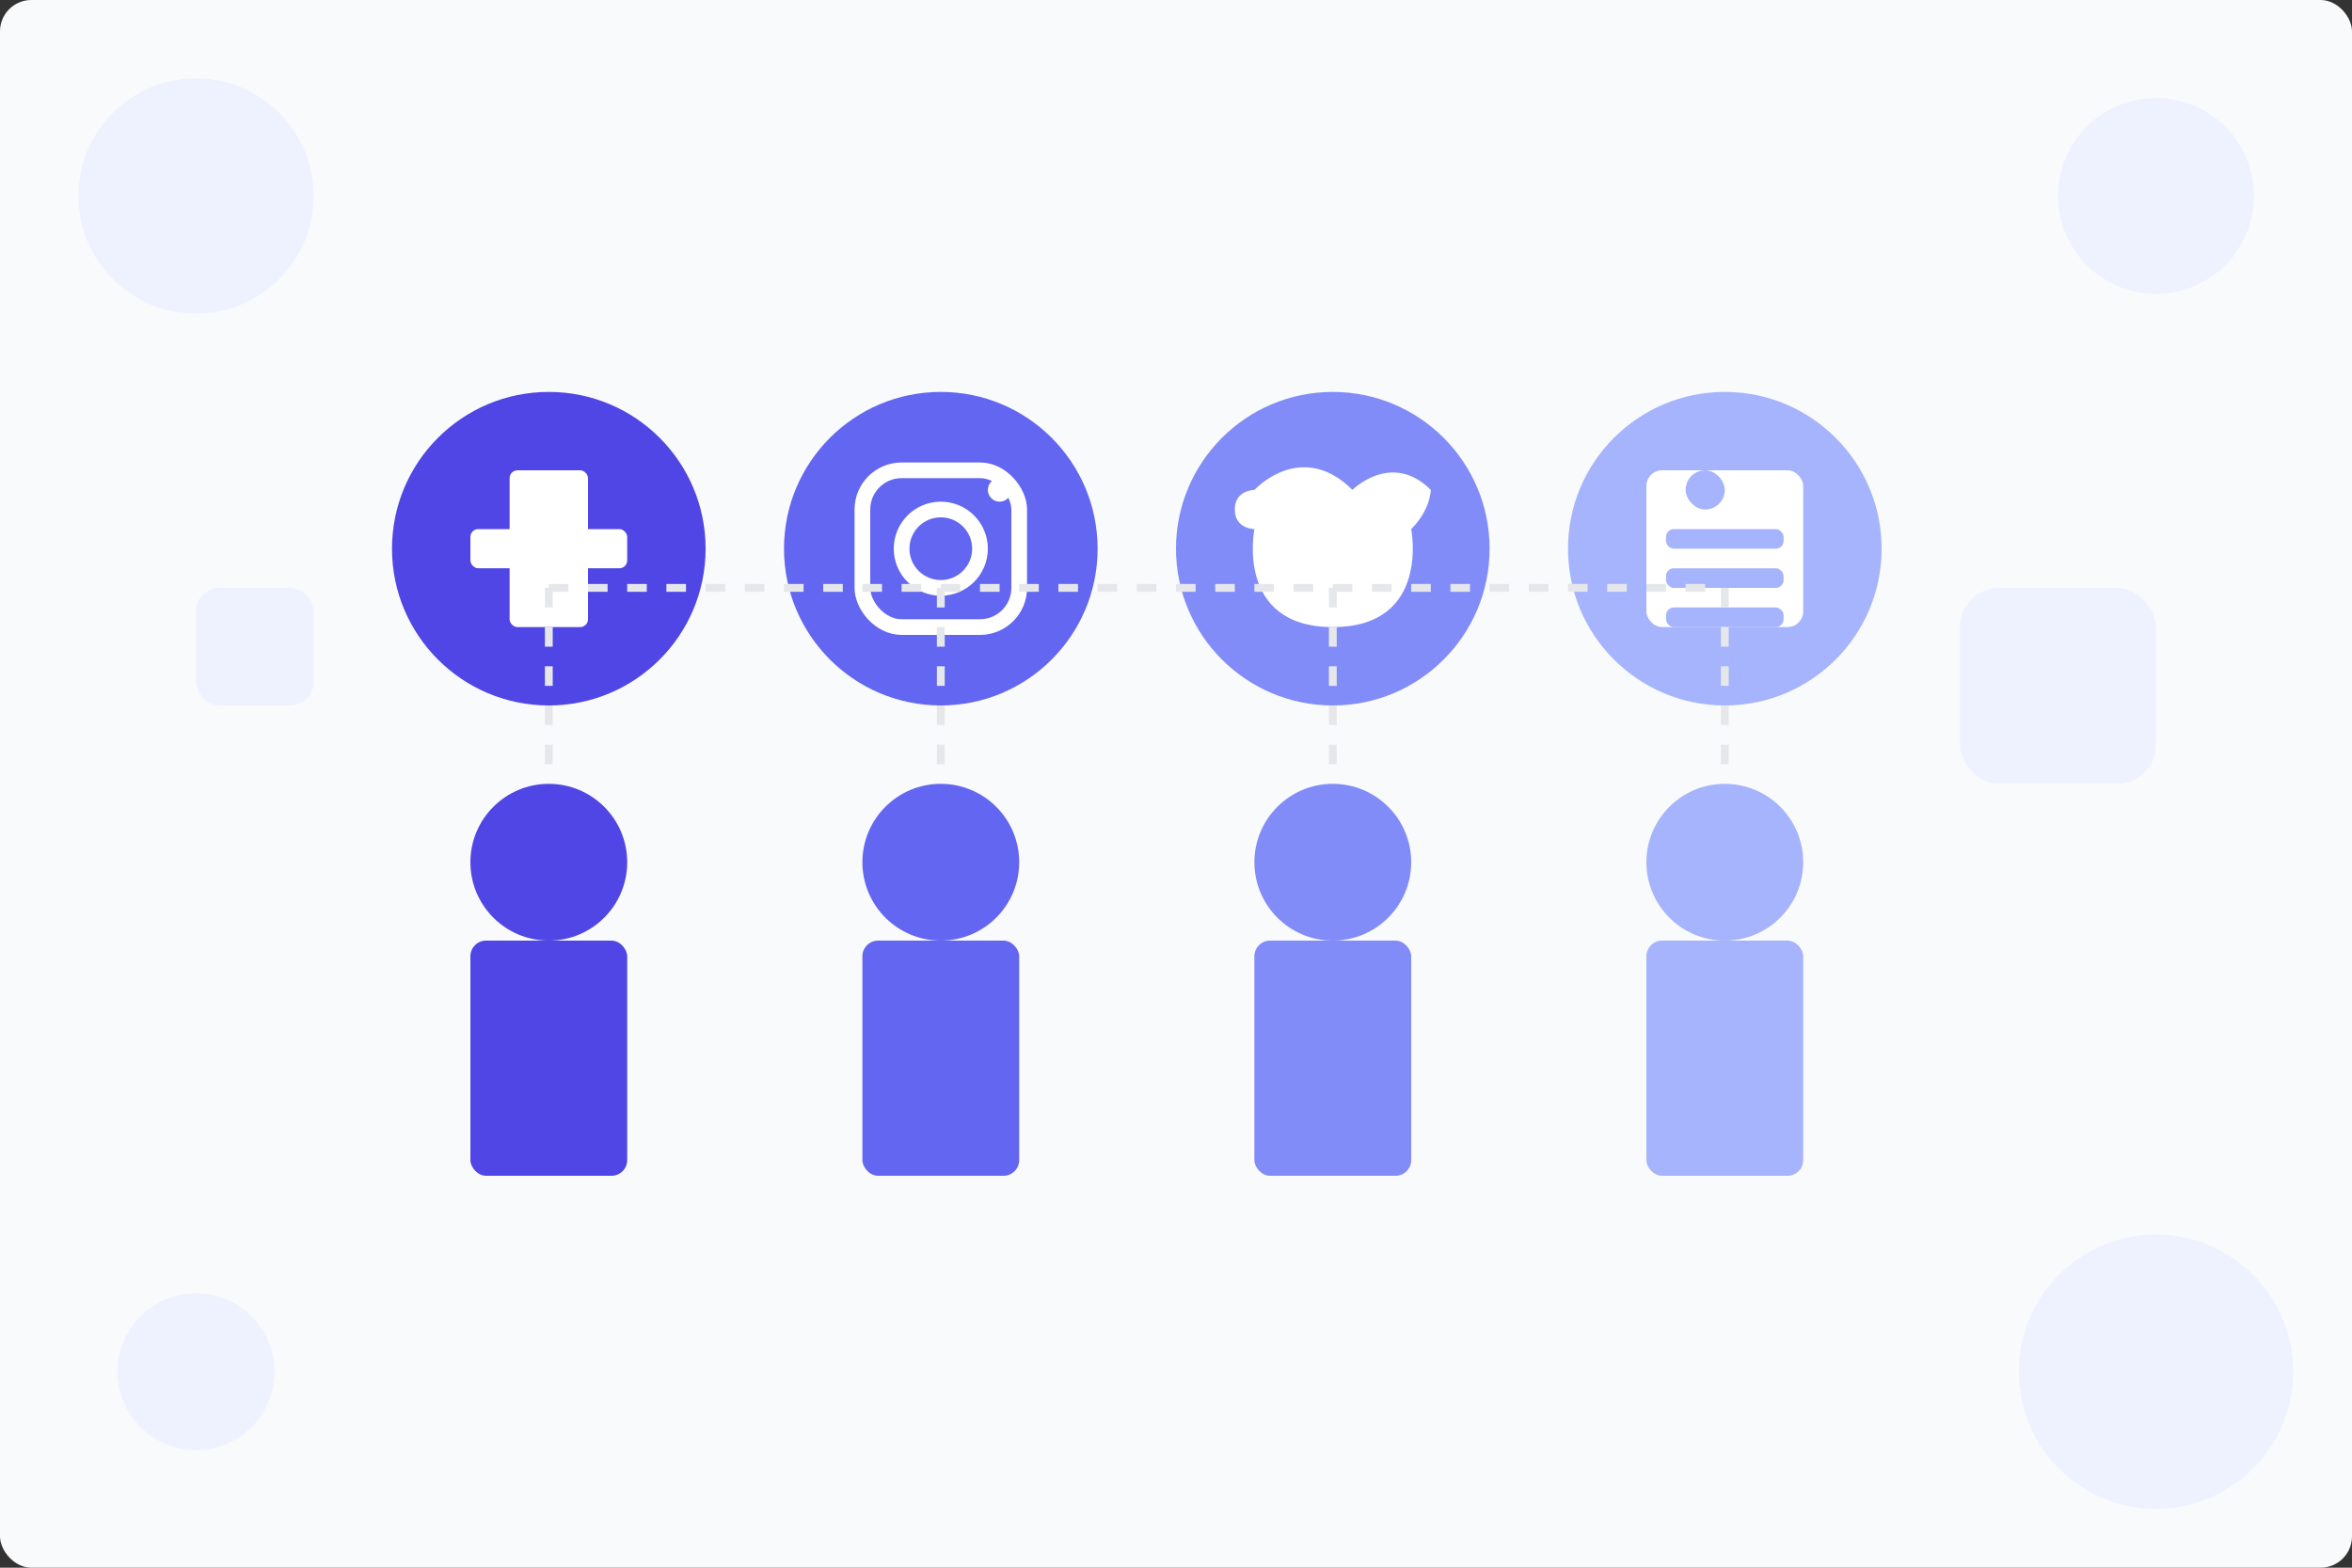 <?xml version="1.0" encoding="UTF-8"?>
<svg width="600px" height="400px" viewBox="0 0 600 400" version="1.1" xmlns="http://www.w3.org/2000/svg" xmlns:xlink="http://www.w3.org/1999/xlink">
    <rect x="0" y="0" width="600" height="400" fill="#333333" stroke="none"/>
    <title>Social Media Marketing</title>
    <defs>
        <linearGradient x1="0%" y1="0%" x2="100%" y2="100%" id="linearGradient-1">
            <stop stop-color="#4F46E5" offset="0%"></stop>
            <stop stop-color="#6366F1" offset="100%"></stop>
        </linearGradient>
        <linearGradient x1="0%" y1="0%" x2="100%" y2="100%" id="linearGradient-2">
            <stop stop-color="#EEF2FF" offset="0%"></stop>
            <stop stop-color="#C7D2FE" offset="100%"></stop>
        </linearGradient>
    </defs>
    <g id="Social-Media" stroke="none" stroke-width="1" fill="none" fill-rule="evenodd">
        <rect id="Background" fill="#F9FAFB" x="0" y="0" width="600" height="400" rx="8"></rect>
        
        <!-- Social Media Icons -->
        <g id="SocialIcons" transform="translate(100, 100)">
            <!-- Facebook -->
            <g id="Facebook" transform="translate(0, 0)">
                <circle id="FacebookBg" fill="#4F46E5" cx="40" cy="40" r="40"></circle>
                <rect id="FacebookLogo" fill="#FFFFFF" x="30" y="20" width="20" height="40" rx="2"></rect>
                <rect id="FacebookBar" fill="#FFFFFF" x="20" y="35" width="40" height="10" rx="2"></rect>
            </g>
            
            <!-- Instagram -->
            <g id="Instagram" transform="translate(100, 0)">
                <circle id="InstagramBg" fill="#6366F1" cx="40" cy="40" r="40"></circle>
                <rect id="InstagramSquare" fill="none" stroke="#FFFFFF" stroke-width="4" x="20" y="20" width="40" height="40" rx="10"></rect>
                <circle id="InstagramCircle" fill="none" stroke="#FFFFFF" stroke-width="4" cx="40" cy="40" r="10"></circle>
                <circle id="InstagramDot" fill="#FFFFFF" cx="55" cy="25" r="3"></circle>
            </g>
            
            <!-- Twitter -->
            <g id="Twitter" transform="translate(200, 0)">
                <circle id="TwitterBg" fill="#818CF8" cx="40" cy="40" r="40"></circle>
                <path d="M20,25 C25,20 35,15 45,25 C45,25 55,15 65,25 C65,25 65,30 60,35 C60,35 65,60 40,60 C15,60 20,35 20,35 C20,35 15,35 15,30 C15,25 20,25 20,25 Z" id="TwitterBird" fill="#FFFFFF"></path>
            </g>
            
            <!-- LinkedIn -->
            <g id="LinkedIn" transform="translate(300, 0)">
                <circle id="LinkedInBg" fill="#A5B4FC" cx="40" cy="40" r="40"></circle>
                <rect id="LinkedInBase" fill="#FFFFFF" x="20" y="20" width="40" height="40" rx="4"></rect>
                <rect id="LinkedInTop" fill="#A5B4FC" x="30" y="20" width="10" height="10" rx="5"></rect>
                <rect id="LinkedInBar1" fill="#A5B4FC" x="25" y="35" width="30" height="5" rx="2"></rect>
                <rect id="LinkedInBar2" fill="#A5B4FC" x="25" y="45" width="30" height="5" rx="2"></rect>
                <rect id="LinkedInBar3" fill="#A5B4FC" x="25" y="55" width="30" height="5" rx="2"></rect>
            </g>
        </g>
        
        <!-- Connections -->
        <g id="Connections" transform="translate(100, 150)">
            <line x1="40" y1="0" x2="140" y2="0" stroke="#E5E7EB" stroke-width="2" stroke-dasharray="5,5"></line>
            <line x1="140" y1="0" x2="240" y2="0" stroke="#E5E7EB" stroke-width="2" stroke-dasharray="5,5"></line>
            <line x1="240" y1="0" x2="340" y2="0" stroke="#E5E7EB" stroke-width="2" stroke-dasharray="5,5"></line>
            
            <line x1="40" y1="0" x2="40" y2="50" stroke="#E5E7EB" stroke-width="2" stroke-dasharray="5,5"></line>
            <line x1="140" y1="0" x2="140" y2="50" stroke="#E5E7EB" stroke-width="2" stroke-dasharray="5,5"></line>
            <line x1="240" y1="0" x2="240" y2="50" stroke="#E5E7EB" stroke-width="2" stroke-dasharray="5,5"></line>
            <line x1="340" y1="0" x2="340" y2="50" stroke="#E5E7EB" stroke-width="2" stroke-dasharray="5,5"></line>
        </g>
        
        <!-- People/Audience -->
        <g id="Audience" transform="translate(100, 200)">
            <g id="Person1" transform="translate(20, 0)">
                <circle id="Head1" fill="#4F46E5" cx="20" cy="20" r="20"></circle>
                <rect id="Body1" fill="#4F46E5" x="0" y="40" width="40" height="60" rx="4"></rect>
            </g>
            
            <g id="Person2" transform="translate(120, 0)">
                <circle id="Head2" fill="#6366F1" cx="20" cy="20" r="20"></circle>
                <rect id="Body2" fill="#6366F1" x="0" y="40" width="40" height="60" rx="4"></rect>
            </g>
            
            <g id="Person3" transform="translate(220, 0)">
                <circle id="Head3" fill="#818CF8" cx="20" cy="20" r="20"></circle>
                <rect id="Body3" fill="#818CF8" x="0" y="40" width="40" height="60" rx="4"></rect>
            </g>
            
            <g id="Person4" transform="translate(320, 0)">
                <circle id="Head4" fill="#A5B4FC" cx="20" cy="20" r="20"></circle>
                <rect id="Body4" fill="#A5B4FC" x="0" y="40" width="40" height="60" rx="4"></rect>
            </g>
        </g>
        
        <!-- Decorative Elements -->
        <g id="Decorations">
            <circle id="Dot1" fill="#EEF2FF" cx="50" cy="50" r="30"></circle>
            <circle id="Dot2" fill="#EEF2FF" cx="550" cy="50" r="25"></circle>
            <circle id="Dot3" fill="#EEF2FF" cx="50" cy="350" r="20"></circle>
            <circle id="Dot4" fill="#EEF2FF" cx="550" cy="350" r="35"></circle>
            
            <rect id="Rectangle1" fill="#EEF2FF" x="500" y="150" width="50" height="50" rx="10"></rect>
            <rect id="Rectangle2" fill="#EEF2FF" x="50" y="150" width="30" height="30" rx="6"></rect>
        </g>
    </g>
</svg>
